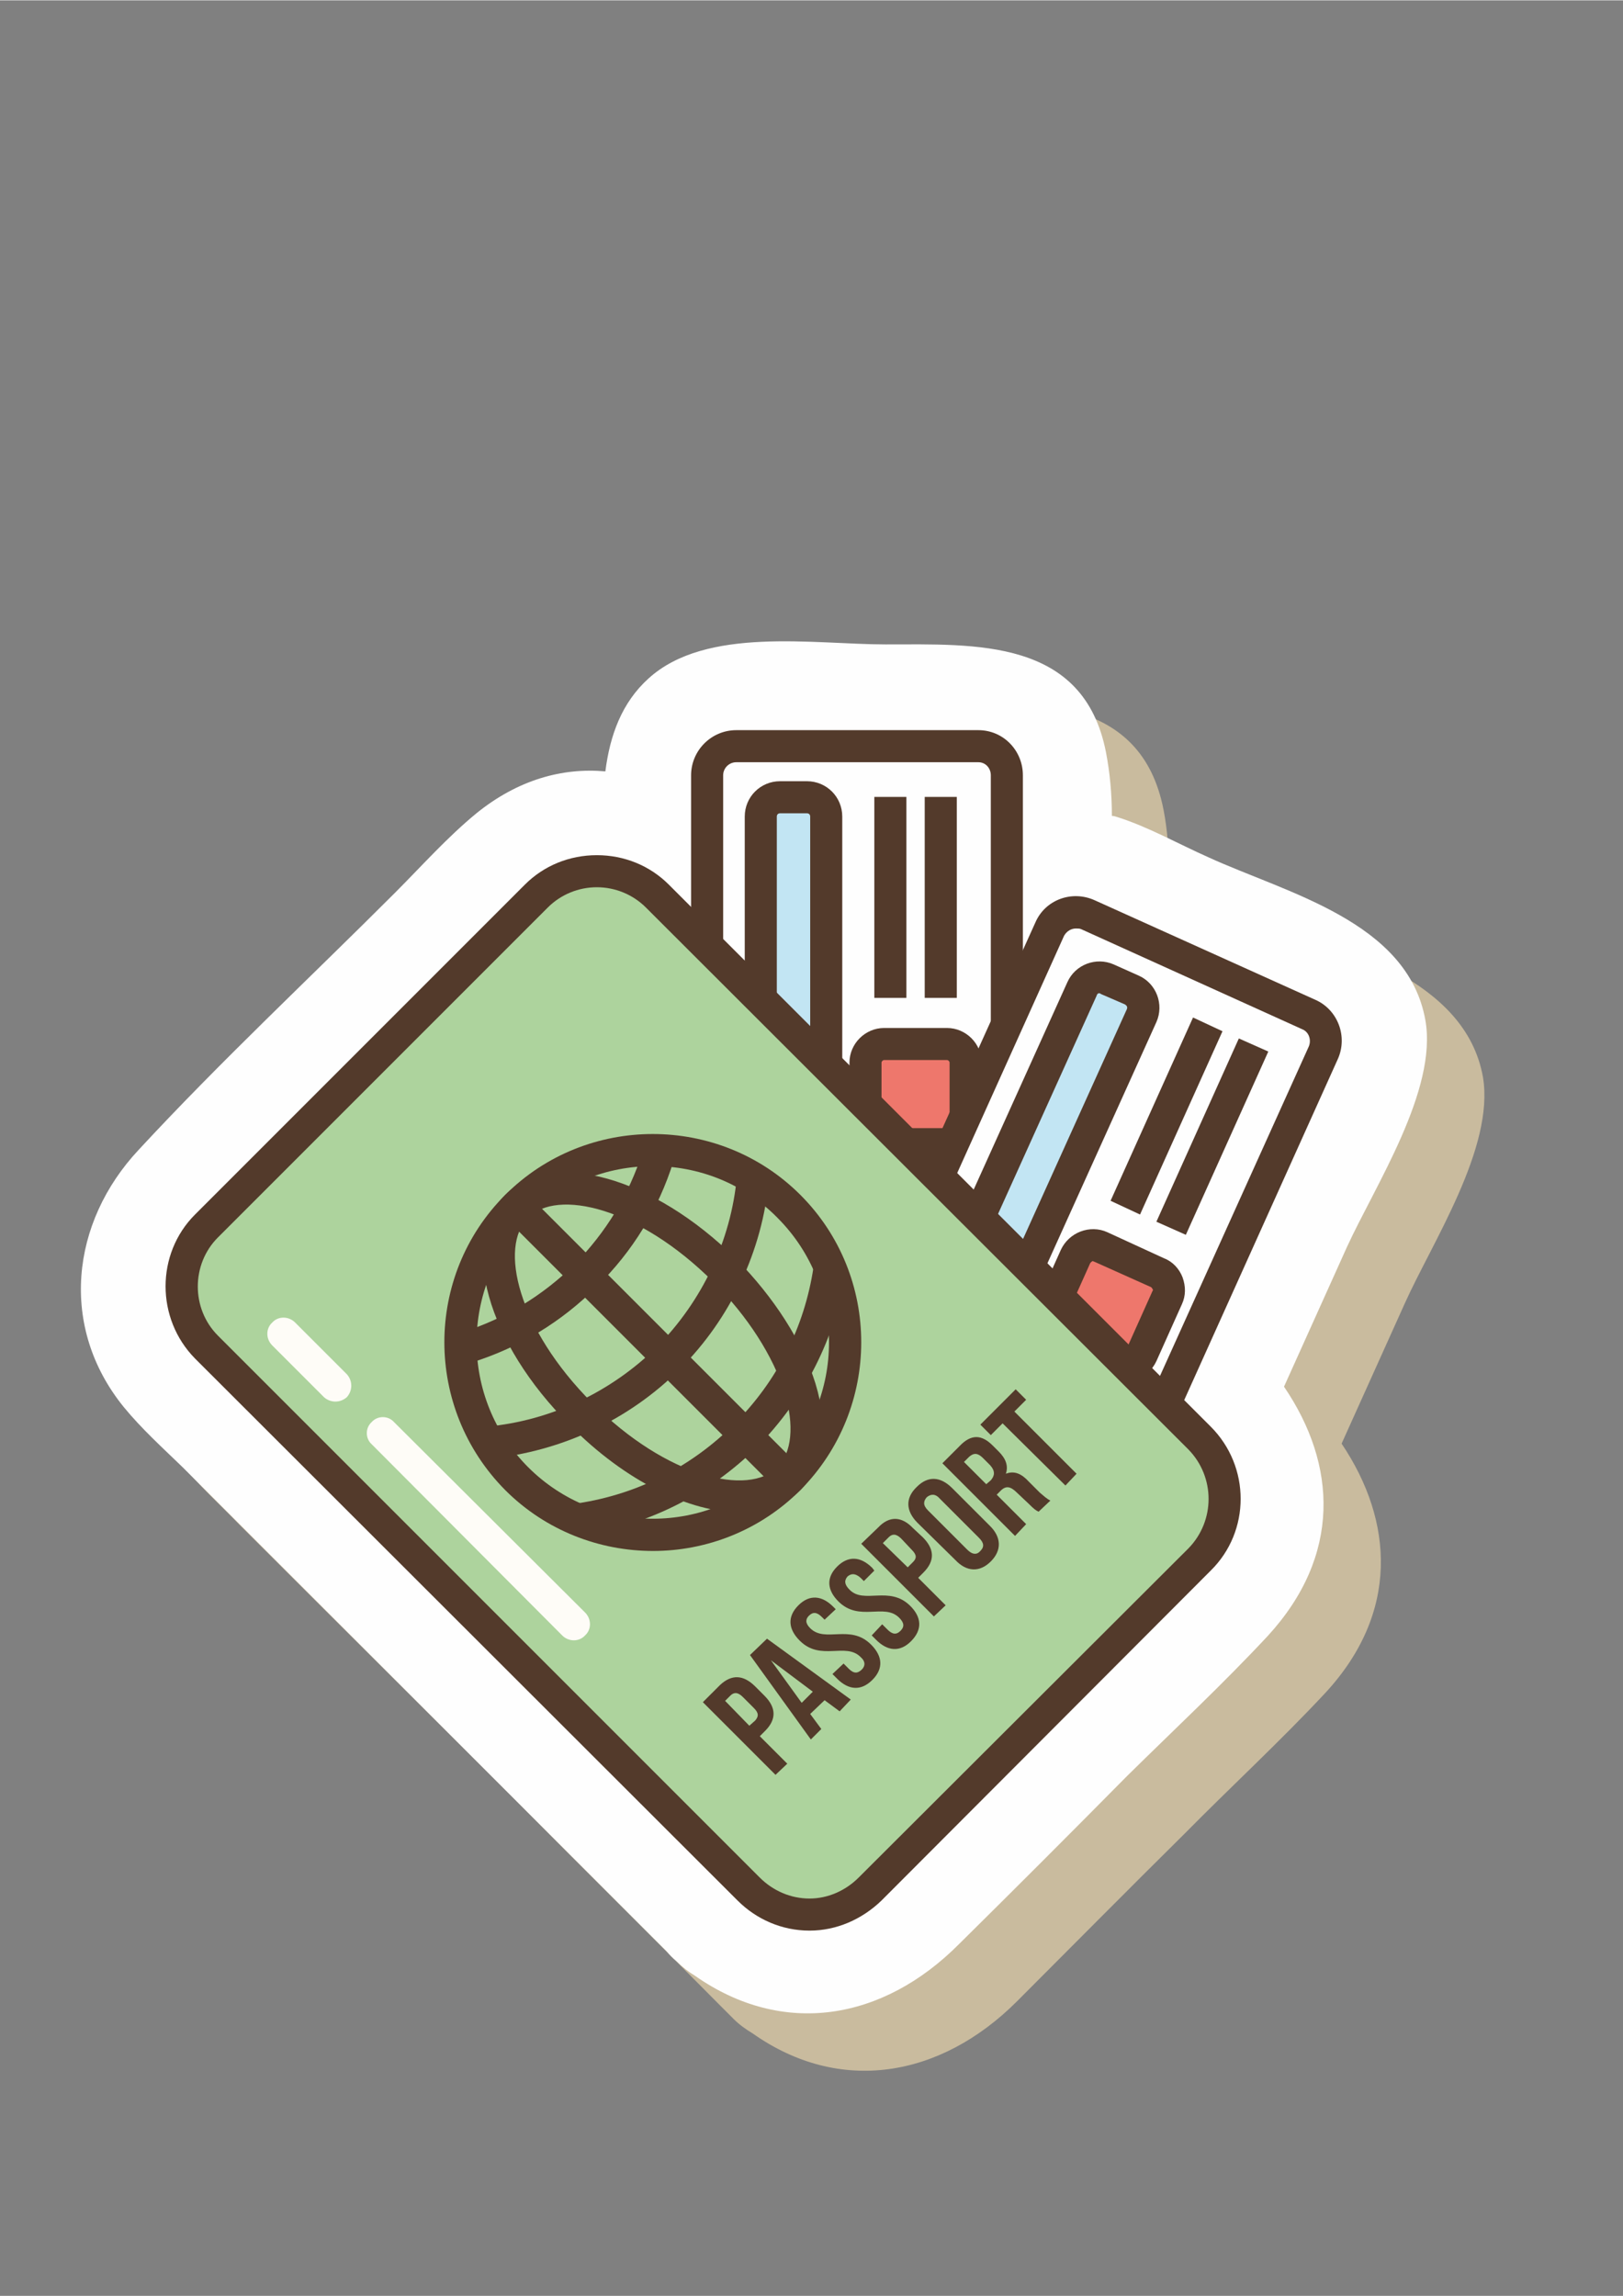 <?xml version="1.0" encoding="UTF-8"?>
<!DOCTYPE svg PUBLIC "-//W3C//DTD SVG 1.1//EN" "http://www.w3.org/Graphics/SVG/1.1/DTD/svg11.dtd">
<!-- Creator: CorelDRAW X7 -->
<svg xmlns="http://www.w3.org/2000/svg" xml:space="preserve" width="2480px" height="3508px" version="1.1" shape-rendering="geometricPrecision" text-rendering="geometricPrecision" image-rendering="optimizeQuality" fill-rule="evenodd" clip-rule="evenodd"
viewBox="0 0 2480 3507"
 xmlns:xlink="http://www.w3.org/1999/xlink">
 <rect x="0" y="0" width="2480" height="3507" fill="#808080" stroke="none"/>
 <g id="Слой_x0020_1">
  <g id="_3229555456">
   <path fill="#C9BB9E" fill-rule="nonzero" d="M366 2329c140,140 281,280 421,420 106,107 213,213 319,320 5,5 10,10 15,15 9,9 19,16 29,22 133,94 287,68 404,-49 85,-85 170,-171 256,-256 71,-72 146,-141 215,-215 113,-122 105,-262 25,-381 32,-71 64,-142 96,-213 42,-94 138,-239 120,-347 -27,-150 -212,-194 -333,-248 -45,-20 -91,-46 -138,-62 -3,0 -5,-1 -8,-2 -1,-33 -3,-65 -9,-96 -34,-175 -200,-166 -338,-166 -109,0 -273,-28 -361,52 -41,38 -59,88 -66,142 -67,-5 -135,13 -198,65 -44,37 -83,81 -124,122 -130,130 -266,256 -392,391 -103,111 -121,272 -22,393 27,33 59,62 89,93z"/>
   <path fill="#FEFEFE" fill-rule="nonzero" d="M279 2241c140,140 280,280 420,420 107,107 213,213 320,320 4,5 9,10 15,15 9,9 18,16 28,22 134,94 287,69 404,-49 86,-85 171,-170 256,-256 72,-71 146,-140 215,-214 113,-123 106,-262 25,-381 32,-71 64,-142 96,-213 43,-94 139,-240 120,-347 -27,-151 -212,-194 -332,-249 -45,-20 -91,-46 -138,-61 -3,-1 -6,-2 -9,-2 0,-33 -3,-66 -9,-97 -34,-175 -200,-165 -337,-165 -109,0 -274,-28 -362,52 -41,37 -59,87 -66,142 -66,-6 -134,13 -197,64 -45,37 -84,81 -125,122 -130,130 -266,257 -391,392 -104,111 -122,271 -23,393 27,33 59,62 90,92z"/>
   <path fill="#FEFEFE" fill-rule="nonzero" d="M1539 1184l0 865c0,24 -20,44 -44,44l-370 0c-25,0 -45,-20 -45,-44l0 -865c0,-24 20,-44 45,-44l370 0c24,0 44,20 44,44z"/>
   <path fill="#533A2B" fill-rule="nonzero" d="M1125 1164c-11,0 -20,9 -20,20l0 865c0,10 9,19 20,19l370 0c11,0 19,-9 19,-19l0 -865c0,-11 -8,-20 -19,-20l-370 0zm370 953l-370 0c-38,0 -69,-31 -69,-68l0 -865c0,-38 31,-69 69,-69l370 0c38,0 68,31 68,69l0 865c0,37 -30,68 -68,68z"/>
   <path fill="#C2E5F3" fill-rule="nonzero" d="M1262 1247l0 478c0,16 -13,29 -29,29l-41 0c-16,0 -29,-13 -29,-29l0 -478c0,-17 13,-30 29,-30l41 0c16,0 29,13 29,30z"/>
   <path fill="#533A2B" fill-rule="nonzero" d="M1192 1242c-3,0 -5,2 -5,5l0 478c0,2 2,5 5,5l41 0c3,0 5,-3 5,-5l0 -478c0,-3 -2,-5 -5,-5l-41 0zm41 537l-41 0c-30,0 -54,-25 -54,-54l0 -478c0,-30 24,-54 54,-54l41 0c30,0 54,24 54,54l0 478c0,29 -24,54 -54,54z"/>
   <path fill="#EE776C" fill-rule="nonzero" d="M1476 1623l0 96c0,16 -13,29 -29,29l-96 0c-16,0 -29,-13 -29,-29l0 -96c0,-16 13,-29 29,-29l96 0c16,0 29,13 29,29z"/>
   <path fill="#533A2B" fill-rule="nonzero" d="M1351 1619c-2,0 -4,2 -4,4l0 96c0,2 2,4 4,4l96 0c2,0 4,-2 4,-4l0 -96c0,-2 -2,-4 -4,-4l-96 0zm96 153l-96 0c-29,0 -53,-24 -53,-53l0 -96c0,-29 24,-53 53,-53l96 0c29,0 53,24 53,53l0 96c0,29 -24,53 -53,53z"/>
   <line fill="none" fill-rule="nonzero" x1="1361" y1="1524" x2="1361" y2= "1217" />
   <polygon fill="#533A2B" fill-rule="nonzero" points="1336,1524 1385,1524 1385,1217 1336,1217 "/>
   <line fill="none" fill-rule="nonzero" x1="1437" y1="1524" x2="1437" y2= "1217" />
   <polygon fill="#533A2B" fill-rule="nonzero" points="1413,1524 1462,1524 1462,1217 1413,1217 "/>
   <path fill="#FEFEFE" fill-rule="nonzero" d="M2022 1608l-356 788c-10,22 -36,32 -58,22l-338 -152c-22,-11 -32,-37 -22,-59l356 -788c10,-22 36,-32 59,-22l337 152c22,10 32,36 22,59z"/>
   <path fill="#533A2B" fill-rule="nonzero" d="M1644 1418c-7,0 -14,4 -18,11l-355 788c-5,10 0,22 10,26l337 152c5,3 10,3 15,1 5,-2 9,-6 11,-10l356 -788c4,-10 0,-22 -10,-26l-338 -153c-2,-1 -5,-1 -8,-1zm-18 1028c-10,0 -19,-2 -28,-6l-338 -152c-34,-16 -50,-56 -34,-91l356 -788c15,-35 56,-50 91,-34l337 152c34,15 50,56 34,91l-355 788c-8,17 -22,29 -39,36 -8,3 -16,4 -24,4z"/>
   <path fill="#C2E5F3" fill-rule="nonzero" d="M1744 1551l-197 436c-6,15 -24,21 -38,15l-38 -17c-15,-7 -21,-24 -14,-39l196 -436c7,-15 24,-21 39,-15l38 17c14,7 21,24 14,39z"/>
   <path fill="#533A2B" fill-rule="nonzero" d="M1680 1517c-1,0 -1,0 -2,0 0,1 -2,1 -2,3l-197 436c-1,2 0,5 2,6l38 17c1,1 3,1 3,0 1,0 2,-1 3,-2l197 -436c1,-3 0,-5 -3,-7l-37 -16c-1,-1 -1,-1 -2,-1zm-159 512c-8,0 -15,-2 -22,-5l-38 -17c-27,-12 -39,-44 -27,-71l197 -436c12,-27 44,-39 71,-27l38 17c27,12 39,44 27,71l-197 436c-6,13 -17,23 -30,28 -6,3 -13,4 -19,4z"/>
   <path fill="#EE776C" fill-rule="nonzero" d="M1784 1982l-40 87c-6,15 -23,21 -38,15l-87 -40c-15,-6 -21,-23 -15,-38l40 -87c6,-15 23,-21 38,-15l87 40c15,6 21,23 15,38z"/>
   <path fill="#533A2B" fill-rule="nonzero" d="M1670 1926c-1,0 -1,1 -2,1 0,0 -1,1 -2,2l-39 87c-1,2 -1,3 0,4 0,0 0,1 2,2l87 39c2,1 3,1 3,0 1,0 2,0 3,-2l39 -87c1,-1 1,-3 0,-3 0,-1 -1,-2 -2,-3l-87 -39c-1,0 -2,-1 -2,-1zm48 185c-8,0 -15,-2 -22,-5l-87 -39c-13,-6 -23,-17 -28,-30 -5,-13 -5,-28 1,-41l39 -87c6,-13 17,-23 30,-28 13,-5 28,-5 41,1l87 40c13,5 23,16 28,29 5,14 5,28 -1,41l-39 87c-6,13 -17,23 -30,28 -6,3 -13,4 -19,4z"/>
   <line fill="none" fill-rule="nonzero" x1="1719" y1="1845" x2="1846" y2= "1565" />
   <polygon fill="#533A2B" fill-rule="nonzero" points="1742,1855 1697,1834 1823,1554 1868,1575 "/>
   <line fill="none" fill-rule="nonzero" x1="1789" y1="1876" x2="1916" y2= "1596" />
   <polygon fill="#533A2B" fill-rule="nonzero" points="1812,1886 1767,1866 1893,1586 1938,1606 "/>
   <path fill="#ADD39D" fill-rule="nonzero" d="M1833 2382l-504 504c-51,51 -134,51 -185,0l-828 -828c-51,-52 -51,-135 0,-186l503 -503c52,-52 134,-52 186,0l828 828c51,51 51,134 0,185z"/>
   <path fill="#533A2B" fill-rule="nonzero" d="M912 1355c-28,0 -55,11 -75,31l-504 504c-41,41 -41,109 0,150l828 828c20,20 47,32 76,32 28,0 55,-12 75,-32l504 -503c41,-42 41,-109 0,-151l-829 -828c-20,-20 -47,-31 -75,-31zm325 1594c-42,0 -81,-17 -110,-46l-829 -828c-60,-61 -60,-160 0,-220l504 -504c29,-29 68,-45 110,-45 42,0 81,16 110,45l828 828c61,61 61,160 0,220l-503 504c-30,29 -69,46 -110,46z"/>
   <path fill="#533A2B" fill-rule="nonzero" d="M998 1781c-70,0 -139,26 -191,79 -105,105 -105,276 0,381 105,105 276,105 381,0 105,-105 105,-276 0,-381 -52,-53 -121,-79 -190,-79zm0 588c-82,0 -164,-31 -226,-93 -124,-125 -124,-327 0,-451 124,-124 327,-124 451,0 124,124 124,326 0,451 -62,62 -144,93 -225,93z"/>
   <path fill="#533A2B" fill-rule="nonzero" d="M721 2081l-15 -46c66,-21 123,-56 172,-104 48,-49 83,-106 104,-172l47 15c-23,73 -62,137 -117,191 -54,54 -118,93 -191,116z"/>
   <path fill="#533A2B" fill-rule="nonzero" d="M891 2344l-7 -48c91,-14 173,-56 238,-121 65,-65 107,-147 121,-239l49 8c-16,101 -63,193 -135,266 -73,72 -165,119 -266,134z"/>
   <path fill="#533A2B" fill-rule="nonzero" d="M748 2228l-4 -49c98,-9 190,-53 260,-122 69,-70 113,-162 122,-260l49 4c-10,110 -59,213 -136,290 -78,78 -181,126 -291,137z"/>
   <path fill="#533A2B" fill-rule="nonzero" d="M807 1860c-45,44 -16,169 98,283 114,114 239,143 283,98 22,-22 26,-64 11,-114 -18,-56 -56,-116 -109,-169 -114,-114 -239,-143 -283,-98l0 0zm324 450c-77,0 -175,-47 -260,-133 -127,-126 -170,-281 -99,-352l0 0c71,-71 226,-28 353,98 58,59 101,126 121,190 21,69 13,127 -23,163 -23,23 -55,34 -92,34z"/>
   <polygon fill="#533A2B" fill-rule="nonzero" points="1188,2276 772,1860 807,1825 1223,2241 "/>
   <path fill="#533A2B" fill-rule="nonzero" d="M1108 2598l37 38 9 -8c5,-6 6,-11 -2,-19l-17 -17c-8,-8 -14,-7 -19,-2l-8 8zm46 -22l14 14c18,18 19,36 1,54l-8 8 42 42 -18 17 -111 -111 26 -26c18,-17 36,-16 54,2z"/>
   <path fill="#533A2B" fill-rule="nonzero" d="M1225 2601l17 -17 -64 -48 47 65zm75 -5l-17 18 -23 -17 -22 21 17 23 -16 16 -93 -129 26 -25 128 93z"/>
   <path fill="#533A2B" fill-rule="nonzero" d="M1220 2452c17,-17 36,-15 53,2l4 4 -17 16 -4 -4c-8,-8 -14,-8 -20,-2 -5,5 -6,11 2,19 23,23 61,-7 93,25 18,18 19,37 2,54 -17,17 -36,16 -54,-2l-7 -7 17 -16 8 8c8,8 14,7 20,1 5,-5 6,-12 -2,-19 -23,-23 -61,7 -93,-25 -18,-18 -19,-37 -2,-54z"/>
   <path fill="#533A2B" fill-rule="nonzero" d="M1279 2393c17,-17 36,-16 54,2l3 4 -16 16 -5 -5c-8,-7 -14,-7 -20,-2 -5,6 -5,12 3,20 22,23 61,-7 93,25 17,17 19,36 1,54 -17,17 -36,15 -53,-2l-7 -7 16 -17 8 8c8,8 14,8 20,2 6,-6 6,-12 -2,-20 -23,-23 -61,7 -93,-25 -17,-17 -19,-36 -2,-53z"/>
   <path fill="#533A2B" fill-rule="nonzero" d="M1349 2357l38 37 8 -8c6,-6 6,-11 -2,-19l-16 -17c-8,-8 -14,-7 -19,-2l-9 9zm46 -23l15 14c18,18 19,36 1,54l-8 8 42 42 -18 17 -111 -111 26 -25c17,-18 36,-17 53,1z"/>
   <path fill="#533A2B" fill-rule="nonzero" d="M1478 2367c8,8 15,8 20,2 6,-6 6,-12 -2,-20l-60 -60c-7,-8 -14,-7 -20,-2 -5,6 -6,12 2,20l60 60zm-76 -41c-18,-18 -19,-38 -1,-55 17,-17 36,-16 54,2l58 58c17,17 18,37 1,54 -17,17 -37,16 -54,-2l-58 -57z"/>
   <path fill="#533A2B" fill-rule="nonzero" d="M1473 2233l34 34 7 -6c6,-7 7,-14 -1,-23l-11 -11c-8,-8 -14,-8 -21,-2l-8 8zm114 76c-4,-2 -6,-3 -15,-12l-18 -17c-10,-10 -17,-11 -25,-3l-6 6 45 45 -17 18 -111 -111 26 -26c18,-19 34,-18 51,-1l9 9c11,11 15,22 11,34 13,-5 24,0 35,12l17 17c6,5 10,9 16,12l-18 17z"/>
   <polygon fill="#533A2B" fill-rule="nonzero" points="1498,2176 1552,2122 1568,2138 1550,2156 1645,2251 1628,2269 1532,2174 1514,2192 "/>
   <path fill="#FEFCF7" fill-rule="nonzero" d="M568 2172l0 0c9,-10 25,-10 34,0l292 291c10,10 10,26 0,35l0 0c-9,10 -25,10 -35,0l-291 -292c-10,-9 -10,-25 0,-34z"/>
   <path fill="#FEFCF7" fill-rule="nonzero" d="M416 2020l0 0c9,-10 25,-10 35,0l79 79c9,10 9,25 0,35l0 0c-10,9 -25,9 -35,0l-79 -79c-10,-10 -10,-26 0,-35z"/>
  </g>
 </g>
</svg>
